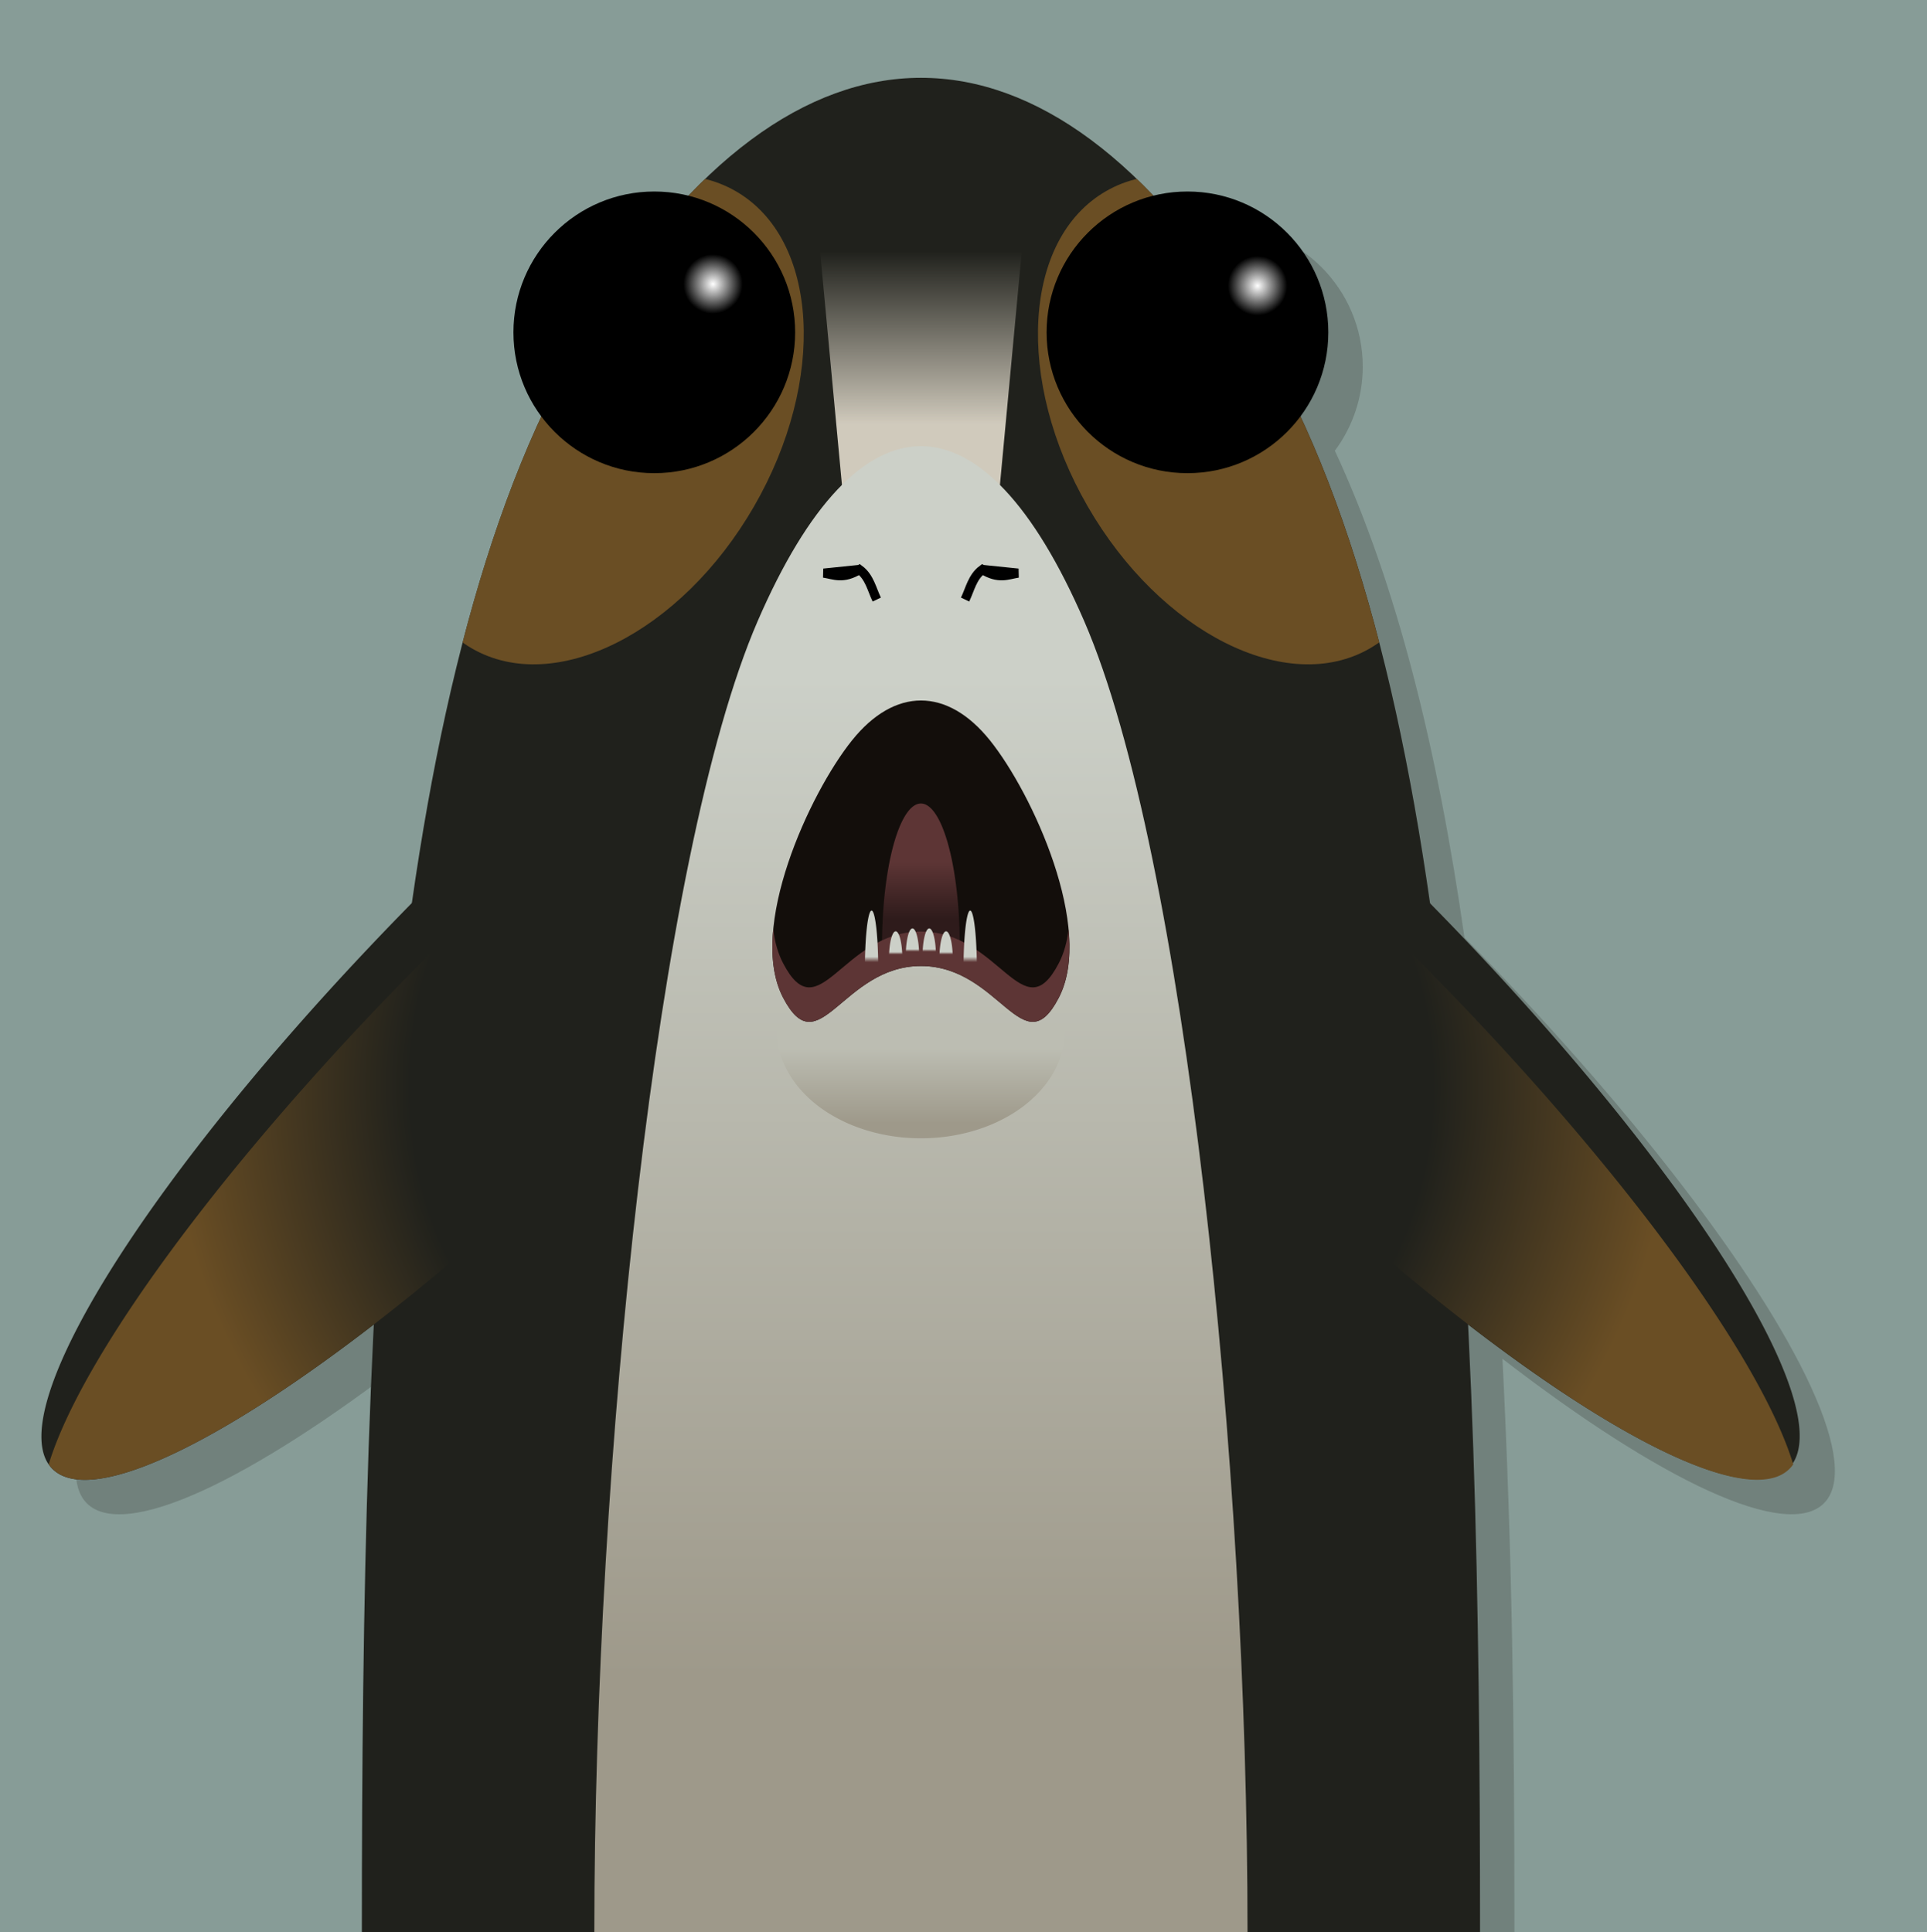 <?xml version="1.0" encoding="UTF-8" standalone="no"?>
<!-- Created with Inkscape (http://www.inkscape.org/) -->

<svg
   width="55.884mm"
   height="56.042mm"
   viewBox="0 0 55.884 56.042"
   version="1.1"
   id="svg5"
   inkscape:version="1.2.2 (1:1.2.2+202305151915+b0a8486541)"
   xml:space="preserve"
   sodipodi:docname="porg.svg"
   xmlns:inkscape="http://www.inkscape.org/namespaces/inkscape"
   xmlns:sodipodi="http://sodipodi.sourceforge.net/DTD/sodipodi-0.dtd"
   xmlns:xlink="http://www.w3.org/1999/xlink"
   xmlns="http://www.w3.org/2000/svg"
   xmlns:svg="http://www.w3.org/2000/svg"><sodipodi:namedview
     id="namedview7"
     pagecolor="#292929"
     bordercolor="#666666"
     borderopacity="1.0"
     inkscape:pageshadow="2"
     inkscape:pageopacity="0"
     inkscape:pagecheckerboard="0"
     inkscape:document-units="mm"
     showgrid="false"
     inkscape:showpageshadow="2"
     inkscape:deskcolor="#292929"
     showguides="true"
     inkscape:zoom="4.7572176"
     inkscape:cx="138.94677"
     inkscape:cy="122.23532"
     inkscape:window-width="2560"
     inkscape:window-height="1376"
     inkscape:window-x="0"
     inkscape:window-y="0"
     inkscape:window-maximized="1"
     inkscape:current-layer="layer1" /><defs
     id="defs2"><linearGradient
       inkscape:collect="always"
       id="linearGradient46163"><stop
         style="stop-color:#20211c;stop-opacity:1;"
         offset="0.68"
         id="stop46159" /><stop
         style="stop-color:#6a4e24;stop-opacity:1;"
         offset="1"
         id="stop46161" /></linearGradient><linearGradient
       inkscape:collect="always"
       id="linearGradient33717"><stop
         style="stop-color:#bcbdb2;stop-opacity:1;"
         offset="0"
         id="stop33713" /><stop
         style="stop-color:#9e998a;stop-opacity:1;"
         offset="1"
         id="stop33715" /></linearGradient><linearGradient
       inkscape:collect="always"
       id="linearGradient28493"><stop
         style="stop-color:#ccd0c8;stop-opacity:1;"
         offset="0.746"
         id="stop28489" /><stop
         style="stop-color:#5d3535;stop-opacity:1;"
         offset="1"
         id="stop28491" /></linearGradient><linearGradient
       inkscape:collect="always"
       id="linearGradient25863"><stop
         style="stop-color:#2e1b1b;stop-opacity:1;"
         offset="0"
         id="stop25859" /><stop
         style="stop-color:#5d3535;stop-opacity:1;"
         offset="1"
         id="stop25861" /></linearGradient><linearGradient
       inkscape:collect="always"
       id="linearGradient17295"><stop
         style="stop-color:#ccd0c8;stop-opacity:1;"
         offset="0"
         id="stop17291" /><stop
         style="stop-color:#9e998a;stop-opacity:1;"
         offset="1"
         id="stop17293" /></linearGradient><linearGradient
       inkscape:collect="always"
       id="linearGradient1719"><stop
         style="stop-color:#20211c;stop-opacity:1;"
         offset="0"
         id="stop1715" /><stop
         style="stop-color:#d0cabc;stop-opacity:1;"
         offset="1"
         id="stop1717" /></linearGradient><linearGradient
       inkscape:collect="always"
       id="linearGradient1619"><stop
         style="stop-color:#ffffff;stop-opacity:1;"
         offset="0"
         id="stop1615" /><stop
         style="stop-color:#000000;stop-opacity:1;"
         offset="0.211"
         id="stop1617" /></linearGradient><radialGradient
       inkscape:collect="always"
       xlink:href="#linearGradient1619"
       id="radialGradient1623"
       cx="129.012"
       cy="69.464"
       fx="129.012"
       fy="69.464"
       r="4.085"
       gradientUnits="userSpaceOnUse" /><radialGradient
       inkscape:collect="always"
       xlink:href="#linearGradient1619"
       id="radialGradient1627"
       gradientUnits="userSpaceOnUse"
       cx="113.221"
       cy="69.414"
       fx="113.221"
       fy="69.414"
       r="4.085" /><linearGradient
       inkscape:collect="always"
       xlink:href="#linearGradient1719"
       id="linearGradient1721"
       x1="119.78"
       y1="68.466"
       x2="119.78"
       y2="73.482"
       gradientUnits="userSpaceOnUse"
       gradientTransform="translate(0.152)" /><linearGradient
       inkscape:collect="always"
       xlink:href="#linearGradient17295"
       id="linearGradient17297"
       x1="-120.986"
       y1="-80.8"
       x2="-120.986"
       y2="-109.817"
       gradientUnits="userSpaceOnUse" /><linearGradient
       inkscape:collect="always"
       xlink:href="#linearGradient25863"
       id="linearGradient25865"
       x1="-119.228"
       y1="-87.828"
       x2="-119.228"
       y2="-86.183"
       gradientUnits="userSpaceOnUse"
       gradientTransform="translate(0.001)" /><linearGradient
       inkscape:collect="always"
       xlink:href="#linearGradient28493"
       id="linearGradient28495"
       x1="-121.067"
       y1="-88.247"
       x2="-121.067"
       y2="-88.891"
       gradientUnits="userSpaceOnUse"
       gradientTransform="translate(0.046,-0.198)" /><linearGradient
       inkscape:collect="always"
       xlink:href="#linearGradient28493"
       id="linearGradient29501"
       gradientUnits="userSpaceOnUse"
       gradientTransform="translate(2.906,-0.198)"
       x1="-121.067"
       y1="-88.247"
       x2="-121.067"
       y2="-88.891" /><linearGradient
       inkscape:collect="always"
       xlink:href="#linearGradient28493"
       id="linearGradient29505"
       gradientUnits="userSpaceOnUse"
       gradientTransform="matrix(1,0,0,0.468,0.655,-47.387)"
       x1="-121.067"
       y1="-88.247"
       x2="-121.067"
       y2="-88.891" /><linearGradient
       inkscape:collect="always"
       xlink:href="#linearGradient28493"
       id="linearGradient29509"
       gradientUnits="userSpaceOnUse"
       gradientTransform="matrix(1,0,0,0.468,1.143,-47.303)"
       x1="-121.067"
       y1="-88.247"
       x2="-121.067"
       y2="-88.891" /><linearGradient
       inkscape:collect="always"
       xlink:href="#linearGradient28493"
       id="linearGradient29513"
       gradientUnits="userSpaceOnUse"
       gradientTransform="matrix(1,0,0,0.468,1.63,-47.303)"
       x1="-121.067"
       y1="-88.247"
       x2="-121.067"
       y2="-88.891" /><linearGradient
       inkscape:collect="always"
       xlink:href="#linearGradient28493"
       id="linearGradient29517"
       gradientUnits="userSpaceOnUse"
       gradientTransform="matrix(1,0,0,0.468,2.118,-47.387)"
       x1="-121.067"
       y1="-88.247"
       x2="-121.067"
       y2="-88.891" /><clipPath
       clipPathUnits="userSpaceOnUse"
       id="clipPath33644"><path
         id="path33646"
         style="fill:#20211c;stroke-width:0.8;stroke-linecap:round;paint-order:stroke fill markers;stop-color:#000000"
         d="m 103.037,117.219 c 0,-19.216 0.662,-36.972 6.607,-46.58 5.945,-9.608 13.269,-9.608 19.214,2e-6 5.945,9.608 6.607,27.364 6.607,46.58 h -16.214 z"
         sodipodi:nodetypes="cssccc" /></clipPath><clipPath
       clipPathUnits="userSpaceOnUse"
       id="clipPath33653"><path
         id="path33655"
         style="fill:#20211c;stroke-width:0.8;stroke-linecap:round;paint-order:stroke fill markers;stop-color:#000000"
         d="m 103.037,117.219 c 0,-19.216 0.662,-36.972 6.607,-46.58 5.945,-9.608 13.269,-9.608 19.214,2e-6 5.945,9.608 6.607,27.364 6.607,46.58 h -16.214 z"
         sodipodi:nodetypes="cssccc" /></clipPath><linearGradient
       inkscape:collect="always"
       xlink:href="#linearGradient33717"
       id="linearGradient33719"
       x1="119.137"
       y1="91.604"
       x2="119.137"
       y2="93.758"
       gradientUnits="userSpaceOnUse"
       gradientTransform="matrix(1.191,0,0,1,-22.747,0)" /><radialGradient
       inkscape:collect="always"
       xlink:href="#linearGradient46163"
       id="radialGradient46165"
       cx="156.37"
       cy="-21.463"
       fx="156.37"
       fy="-21.463"
       r="19.223"
       gradientTransform="matrix(0.802,-0.802,0.707,0.707,39.627,121.784)"
       gradientUnits="userSpaceOnUse" /></defs><g
     inkscape:label="Layer 1"
     inkscape:groupmode="layer"
     id="layer1"
     transform="translate(-92.543,-61.176)"><rect
       style="fill:#879c97;fill-opacity:1;stroke-width:0.8;stroke-linecap:round;paint-order:stroke fill markers;stop-color:#000000"
       id="rect31977"
       width="55.884"
       height="56.042"
       x="92.543"
       y="61.176" /><path
       id="path358"
       style="opacity:0.218;fill:#20211c;fill-opacity:1;stroke-width:0.8;stroke-linecap:round;paint-order:stroke fill markers;stop-color:#000000"
       d="m 120.251,64.433 c -2.285,0 -4.571,1.14 -6.743,3.42 -0.324,-0.081 -0.656,-0.122 -0.99,-0.122 -2.256,10e-7 -4.085,1.829 -4.085,4.085 0.001,0.879 0.286,1.734 0.811,2.438 -1.793,3.86 -2.979,8.663 -3.757,14.116 -4.751,4.83 -8.546,9.755 -10.053,13.044 -1.566,3.421 -0.424,4.563 2.996,2.996 1.621,-0.743 3.669,-2.057 5.954,-3.819 -0.281,5.587 -0.348,10.533 -0.348,16.627 l 16.214,1e-5 16.213,-1e-5 c 0,-6.094 -0.067,-11.04 -0.348,-16.628 2.285,1.762 4.333,3.076 5.954,3.819 3.421,1.567 4.563,0.425 2.997,-2.996 -1.507,-3.289 -5.302,-8.214 -10.053,-13.044 -0.779,-5.455 -1.964,-10.259 -3.758,-14.119 0.524,-0.704 0.808,-1.558 0.809,-2.436 0,-2.256 -1.829,-4.085 -4.085,-4.085 -0.332,9.7e-4 -0.663,0.042 -0.985,0.124 -2.173,-2.281 -4.459,-3.421 -6.744,-3.421 z"
       sodipodi:nodetypes="scccccccccccccccccccs" /><path
       style="fill:#20211c;fill-opacity:1;stroke-width:0.8;stroke-linecap:round;paint-order:stroke fill markers;stop-color:#000000"
       id="path38207"
       sodipodi:type="arc"
       sodipodi:cx="139.89716"
       sodipodi:cy="-12.869282"
       sodipodi:rx="4.2374825"
       sodipodi:ry="19.742817"
       sodipodi:start="0"
       sodipodi:end="3.1415927"
       sodipodi:arc-type="slice"
       d="m 144.135,-12.869 a 4.237,19.743 0 0 1 -2.119,17.098 4.237,19.743 0 0 1 -4.237,-5e-7 4.237,19.743 0 0 1 -2.119,-17.098 h 4.237 z"
       transform="rotate(45)" /><path
       style="fill:#20211c;fill-opacity:1;stroke-width:0.8;stroke-linecap:round;paint-order:stroke fill markers;stop-color:#000000"
       id="path38451"
       sodipodi:type="arc"
       sodipodi:cx="-28.748558"
       sodipodi:cy="155.77643"
       sodipodi:rx="4.2374825"
       sodipodi:ry="19.742817"
       sodipodi:start="0"
       sodipodi:end="3.1415927"
       sodipodi:arc-type="slice"
       d="m -24.511,155.776 a 4.237,19.743 0 0 1 -2.119,17.098 4.237,19.743 0 0 1 -4.237,0 4.237,19.743 0 0 1 -2.119,-17.098 h 4.237 z"
       transform="matrix(-0.707,0.707,0.707,0.707,0,0)" /><path
       id="path29577"
       style="fill:#20211c;stroke-width:0.8;stroke-linecap:round;paint-order:stroke fill markers;stop-color:#000000"
       transform="scale(-1)"
       d="m -103.037,-117.219 c 0,19.216 -0.662,36.972 -6.607,46.58 -5.945,9.608 -13.269,9.608 -19.214,-2e-6 -5.945,-9.608 -6.607,-27.364 -6.607,-46.58 h 16.214 z"
       sodipodi:nodetypes="cssccc" /><g
       inkscape:groupmode="maskhelper"
       id="g33648"
       clip-path="url(#clipPath33653)"><g
         id="g12253"><ellipse
           style="fill:#6a4e24;fill-opacity:1;stroke-width:0.8;stroke-linecap:round;paint-order:stroke fill markers;stop-color:#000000"
           id="path1723"
           cx="74.557"
           cy="127.747"
           rx="5.027"
           ry="7.656"
           transform="rotate(-30)" /></g></g><g
       inkscape:groupmode="maskhelper"
       id="g33639"
       clip-path="url(#clipPath33644)"><g
         id="g12249"><ellipse
           style="fill:#6a4e24;fill-opacity:1;stroke-width:0.8;stroke-linecap:round;paint-order:stroke fill markers;stop-color:#000000"
           id="ellipse4978"
           cx="-131.991"
           cy="8.497"
           rx="5.027"
           ry="7.656"
           transform="matrix(-0.866,-0.5,-0.5,0.866,0,0)" /></g></g><g
       id="g40373"
       inkscape:label="eyes"><circle
         style="fill:url(#radialGradient1623);fill-opacity:1;stroke-width:0.8;stroke-linecap:round;paint-order:stroke fill markers;stop-color:#000000"
         id="circle1281"
         cx="126.98"
         cy="70.816"
         r="4.085" /><circle
         style="fill:url(#radialGradient1627);fill-opacity:1;stroke-width:0.8;stroke-linecap:round;paint-order:stroke fill markers;stop-color:#000000"
         id="circle1625"
         cx="111.518"
         cy="70.816"
         r="4.085" /></g><g
       id="g12257"
       transform="translate(-0.152)"><path
         id="rect1713"
         style="fill:url(#linearGradient1721);stroke-width:0.8;stroke-linecap:round;paint-order:stroke fill markers;stop-color:#000000"
         d="m 116.155,65.011 c 1.573,-0.7 5.07,-0.683 6.495,0 l -1,10.694 h -4.495 z"
         sodipodi:nodetypes="ccccc" /><path
         id="path5053"
         style="fill:url(#linearGradient17297);stroke-width:0.8;stroke-linecap:round;paint-order:stroke fill markers;stop-color:#000000"
         transform="scale(-1)"
         d="m -109.931,-117.219 c 0,13.535 -1.805,31.257 -4.736,38.025 -2.93,6.768 -6.541,6.768 -9.471,-10e-7 -2.93,-6.768 -4.736,-24.49 -4.736,-38.025 h 9.471 z"
         sodipodi:nodetypes="cssccc" /></g><g
       id="g40369"
       inkscape:label="mouth"><g
         id="g12265"
         transform="translate(-0.051)"><path
           style="fill:none;stroke:#000000;stroke-width:0.265px;stroke-linecap:butt;stroke-linejoin:miter;stroke-opacity:1"
           d="m 120.582,78.567 c 0.145,-0.303 0.211,-0.653 0.501,-0.87 0.481,0.295 0.733,0.149 1.037,0.103 l -1.029,-0.106"
           id="path12259"
           sodipodi:nodetypes="ccc" /><path
           style="fill:none;stroke:#000000;stroke-width:0.265px;stroke-linecap:butt;stroke-linejoin:miter;stroke-opacity:1"
           d="m 118.02,78.567 c -0.145,-0.303 -0.211,-0.653 -0.501,-0.87 -0.481,0.295 -0.733,0.149 -1.037,0.103 l 1.029,-0.106"
           id="path12261"
           sodipodi:nodetypes="ccc" /></g><path
         id="path12319"
         style="fill:#130e0b;fill-opacity:1;stroke-width:0.8;stroke-linecap:round;paint-order:stroke fill markers;stop-color:#000000"
         d="m 115.254,90.115 c -1.042,-2 0.762,-5.925 1.999,-7.465 1.237,-1.54 2.761,-1.54 3.998,0 1.237,1.54 3.035,5.465 1.999,7.465 -1.036,2 -1.711,-0.918 -3.998,-0.918 -2.287,0 -2.956,2.918 -3.998,0.918 z"
         sodipodi:nodetypes="zsszzz" /><path
         style="fill:url(#linearGradient25865);fill-opacity:1;stroke-width:0.8;stroke-linecap:round;paint-order:stroke fill markers;stop-color:#000000"
         id="path17384"
         sodipodi:type="arc"
         sodipodi:cx="-119.24939"
         sodipodi:cy="-88.617744"
         sodipodi:rx="1.1271182"
         sodipodi:ry="4.1351204"
         sodipodi:start="0"
         sodipodi:end="3.1415927"
         sodipodi:arc-type="slice"
         d="m -118.122,-88.618 a 1.127,4.135 0 0 1 -0.564,3.581 1.127,4.135 0 0 1 -1.127,0 1.127,4.135 0 0 1 -0.564,-3.581 h 1.127 z"
         transform="scale(-1)" /><path
         style="fill:#5d3535;fill-opacity:1;stroke-width:0.8;stroke-linecap:round;paint-order:stroke fill markers;stop-color:#000000"
         d="m 123.532,88.128 c -0.041,0.361 -0.131,0.695 -0.283,0.987 -1.036,2 -1.711,-0.918 -3.998,-0.918 -2.287,0 -2.956,2.918 -3.998,0.918 -0.153,-0.293 -0.244,-0.628 -0.285,-0.99 -0.072,0.749 -8.7e-4,1.442 0.285,1.99 1.042,2 1.711,-0.918 3.998,-0.918 2.287,0 2.962,2.918 3.998,0.918 0.284,-0.548 0.354,-1.239 0.283,-1.987 z"
         id="path21700" /><g
         id="g40352"
         inkscape:label="teeth"><path
           style="fill:url(#linearGradient28495);fill-opacity:1;stroke-width:0.8;stroke-linecap:round;paint-order:stroke fill markers;stop-color:#000000"
           id="path19362"
           sodipodi:type="arc"
           sodipodi:cx="-120.67928"
           sodipodi:cy="-89.300629"
           sodipodi:rx="0.19425303"
           sodipodi:ry="1.7128708"
           sodipodi:start="0"
           sodipodi:end="3.1415927"
           sodipodi:arc-type="slice"
           d="m -120.485,-89.301 a 0.194,1.713 0 0 1 -0.097,1.483 0.194,1.713 0 0 1 -0.194,0 0.194,1.713 0 0 1 -0.097,-1.483 h 0.194 z"
           transform="scale(-1)" /><path
           style="fill:url(#linearGradient29501);fill-opacity:1;stroke-width:0.8;stroke-linecap:round;paint-order:stroke fill markers;stop-color:#000000"
           id="path29499"
           sodipodi:type="arc"
           sodipodi:cx="-117.8195"
           sodipodi:cy="-89.300629"
           sodipodi:rx="0.19425303"
           sodipodi:ry="1.7128708"
           sodipodi:start="0"
           sodipodi:end="3.1415927"
           sodipodi:arc-type="slice"
           d="m -117.625,-89.301 a 0.194,1.713 0 0 1 -0.097,1.483 0.194,1.713 0 0 1 -0.194,0 0.194,1.713 0 0 1 -0.097,-1.483 h 0.194 z"
           transform="scale(-1)" /><g
           id="g29523"
           transform="translate(-0.09,-0.124)"><path
             style="fill:url(#linearGradient29505);fill-opacity:1;stroke-width:0.8;stroke-linecap:round;paint-order:stroke fill markers;stop-color:#000000"
             id="path29503"
             sodipodi:type="arc"
             sodipodi:cx="-120.07018"
             sodipodi:cy="-89.116722"
             sodipodi:rx="0.19425303"
             sodipodi:ry="0.80219275"
             sodipodi:start="0"
             sodipodi:end="3.1415927"
             sodipodi:arc-type="slice"
             d="m -119.876,-89.117 a 0.194,0.802 0 0 1 -0.097,0.695 0.194,0.802 0 0 1 -0.194,0 0.194,0.802 0 0 1 -0.097,-0.695 h 0.194 z"
             transform="scale(-1)" /><path
             style="fill:url(#linearGradient29509);fill-opacity:1;stroke-width:0.8;stroke-linecap:round;paint-order:stroke fill markers;stop-color:#000000"
             id="path29507"
             sodipodi:type="arc"
             sodipodi:cx="-119.58272"
             sodipodi:cy="-89.033348"
             sodipodi:rx="0.19425303"
             sodipodi:ry="0.80219275"
             sodipodi:start="0"
             sodipodi:end="3.1415927"
             sodipodi:arc-type="slice"
             d="m -119.388,-89.033 a 0.194,0.802 0 0 1 -0.097,0.695 0.194,0.802 0 0 1 -0.194,0 0.194,0.802 0 0 1 -0.097,-0.695 h 0.194 z"
             transform="scale(-1)" /><path
             style="fill:url(#linearGradient29513);fill-opacity:1;stroke-width:0.8;stroke-linecap:round;paint-order:stroke fill markers;stop-color:#000000"
             id="path29511"
             sodipodi:type="arc"
             sodipodi:cx="-119.09525"
             sodipodi:cy="-89.033348"
             sodipodi:rx="0.19425303"
             sodipodi:ry="0.80219275"
             sodipodi:start="0"
             sodipodi:end="3.1415927"
             sodipodi:arc-type="slice"
             d="m -118.901,-89.033 a 0.194,0.802 0 0 1 -0.097,0.695 0.194,0.802 0 0 1 -0.194,0 0.194,0.802 0 0 1 -0.097,-0.695 h 0.194 z"
             transform="scale(-1)" /><path
             style="fill:url(#linearGradient29517);fill-opacity:1;stroke-width:0.8;stroke-linecap:round;paint-order:stroke fill markers;stop-color:#000000"
             id="path29515"
             sodipodi:type="arc"
             sodipodi:cx="-118.60779"
             sodipodi:cy="-89.116722"
             sodipodi:rx="0.19425303"
             sodipodi:ry="0.80219275"
             sodipodi:start="0"
             sodipodi:end="3.1415927"
             sodipodi:arc-type="slice"
             d="m -118.414,-89.117 a 0.194,0.802 0 0 1 -0.097,0.695 0.194,0.802 0 0 1 -0.194,0 0.194,0.802 0 0 1 -0.097,-0.695 h 0.194 z"
             transform="scale(-1)" /></g></g><path
         style="fill:url(#linearGradient33719);fill-opacity:1;stroke-width:0.8;stroke-linecap:round;paint-order:stroke fill markers;stop-color:#000000"
         id="path33711"
         sodipodi:type="arc"
         sodipodi:cx="119.25053"
         sodipodi:cy="91.057243"
         sodipodi:rx="4.1809492"
         sodipodi:ry="3.1377015"
         sodipodi:start="0"
         sodipodi:end="3.1415927"
         sodipodi:arc-type="slice"
         d="m 123.431,91.057 a 4.181,3.138 0 0 1 -2.09,2.717 4.181,3.138 0 0 1 -4.181,0 4.181,3.138 0 0 1 -2.09,-2.717 h 4.181 z"
         inkscape:label="chin" /></g><path
       id="path40450"
       style="fill:url(#radialGradient46165);fill-opacity:1;stroke-width:0.8;stroke-linecap:round;paint-order:stroke fill markers;stop-color:#000000"
       d="m 137.074,-11.455 a 19.743,4.237 90 0 0 2.119,17.097 19.743,4.237 90 0 0 0.535,1.212 19.743,4.237 90 0 0 2.289,-2.626 19.743,4.237 90 0 0 2.107,-15.684 h -2.811 z m 20.117,-20.117 v 4.237 2.811 a 19.743,4.237 0 0 0 15.683,-2.107 19.743,4.237 0 0 0 2.629,-2.288 19.743,4.237 0 0 0 -1.215,-0.535 19.743,4.237 0 0 0 -17.098,-2.118 z"
       transform="rotate(45)" /></g></svg>
